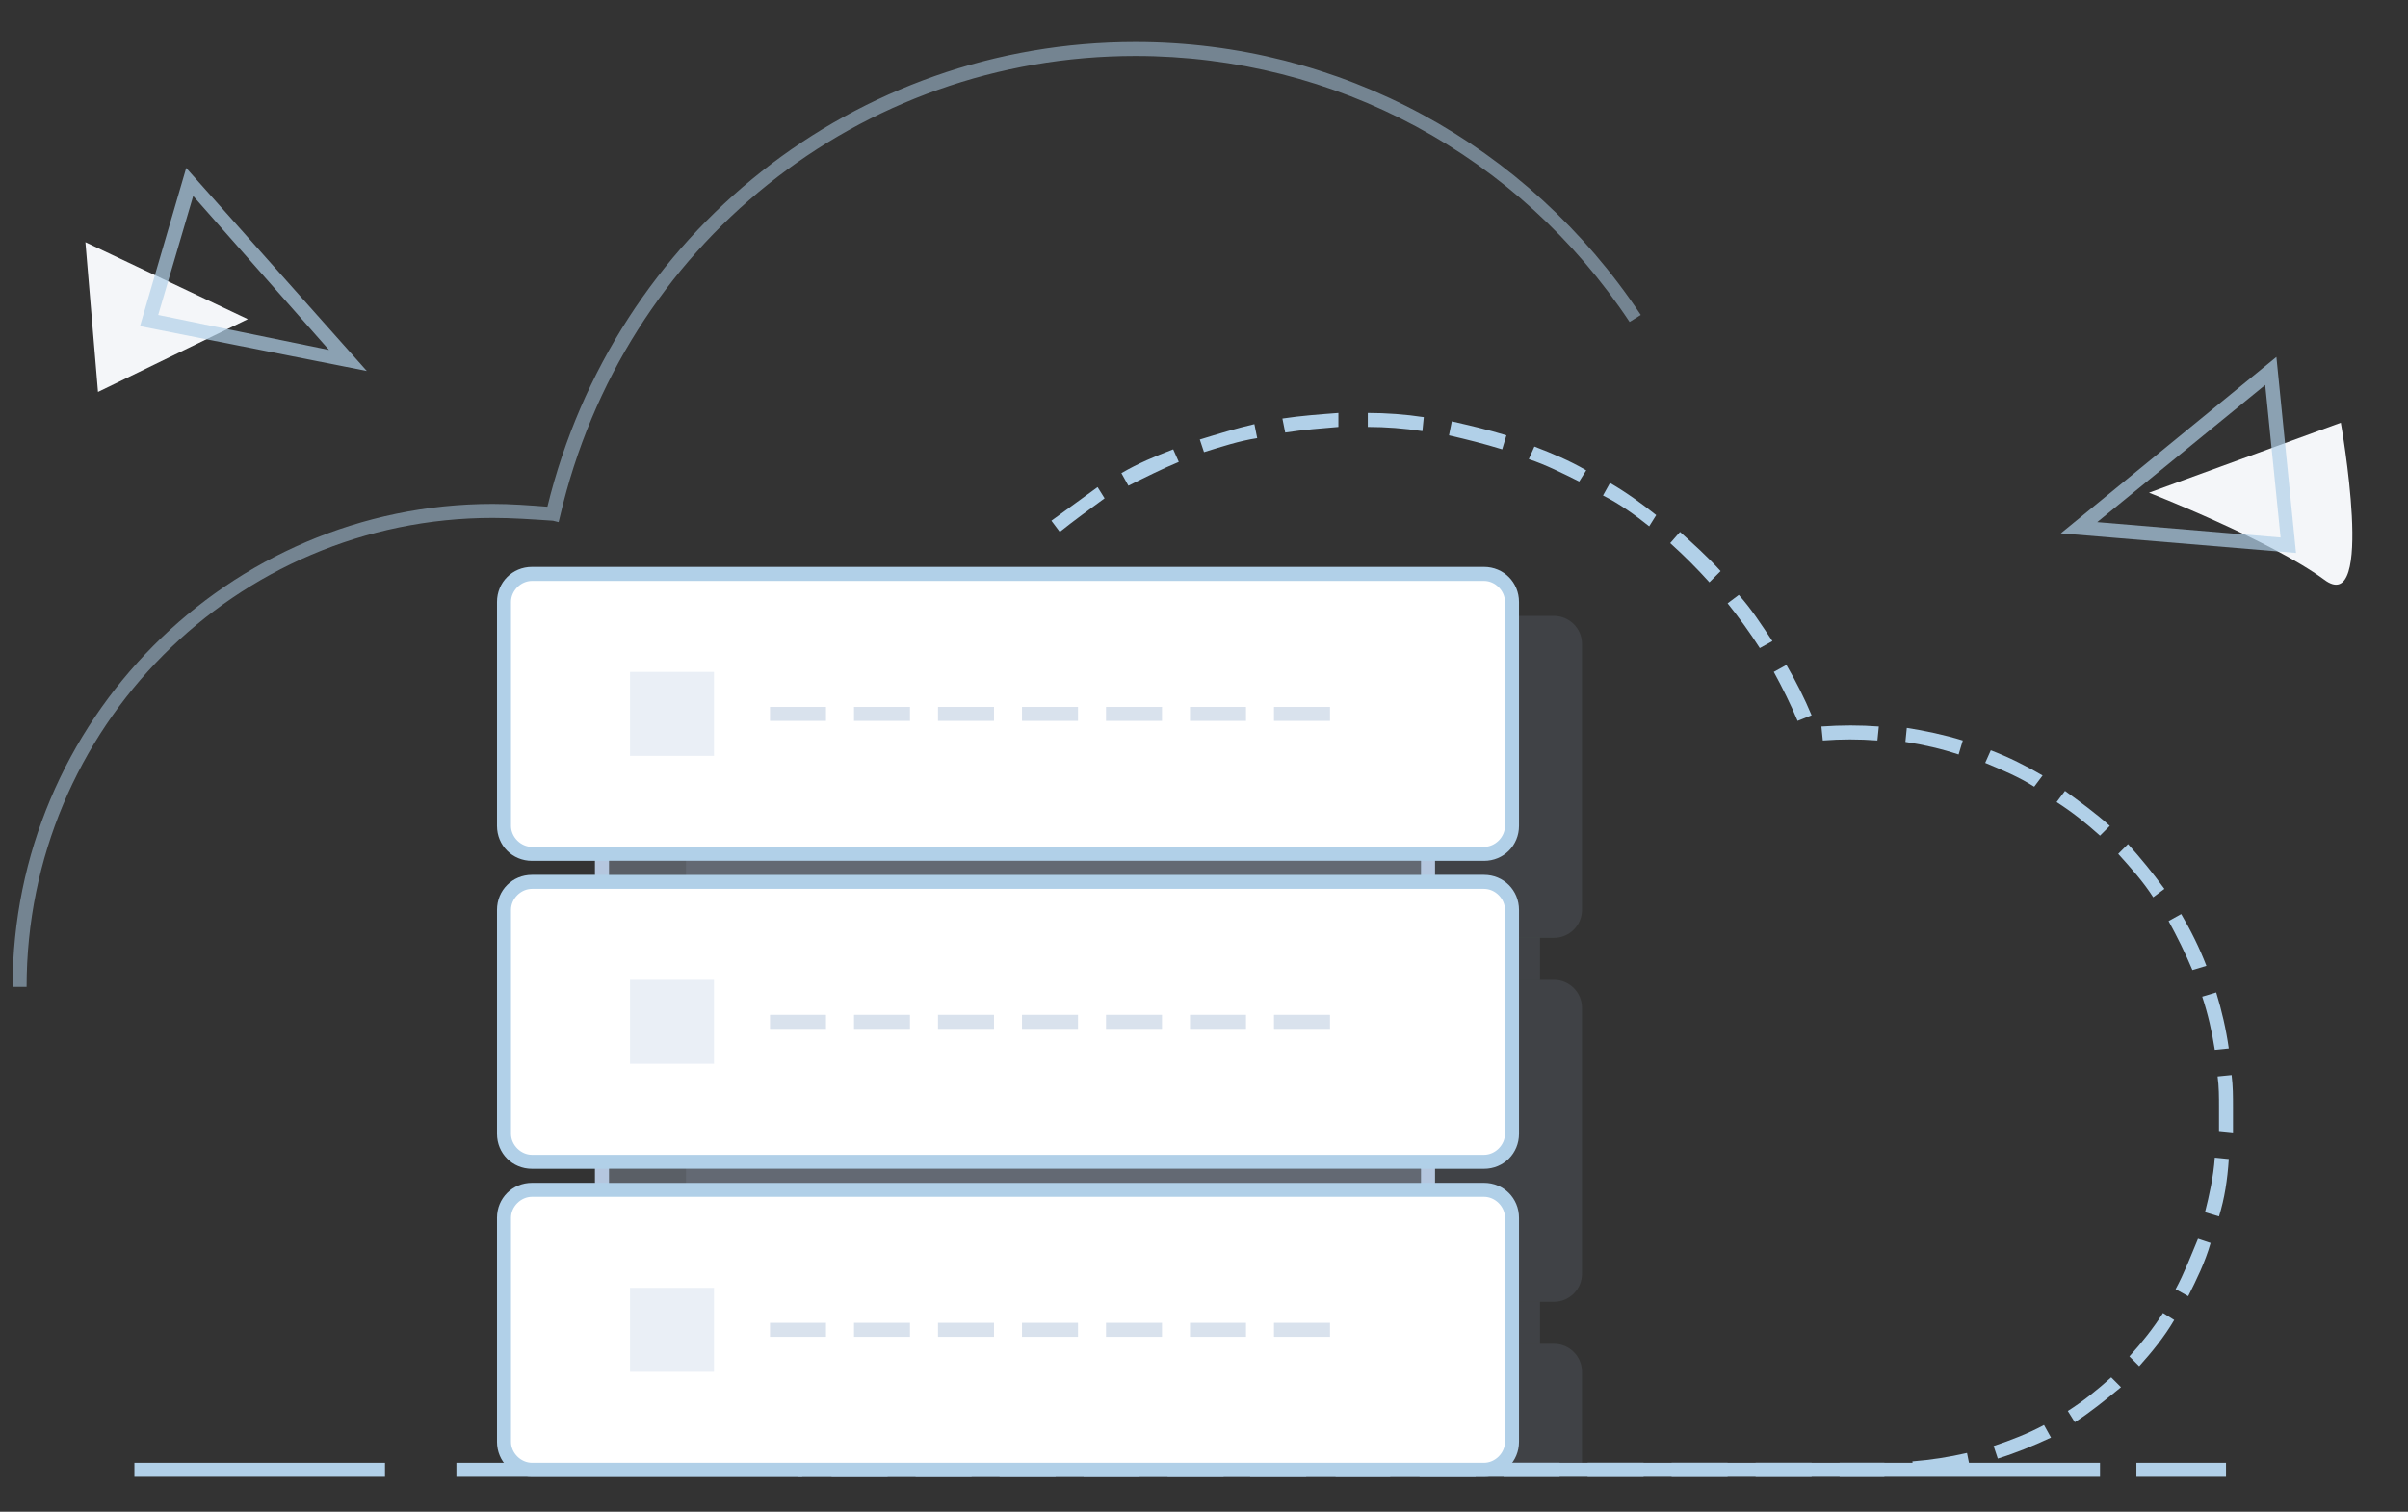 <?xml version="1.0" encoding="utf-8"?>
<!-- Generator: Adobe Illustrator 21.0.0, SVG Export Plug-In . SVG Version: 6.00 Build 0)  -->
<svg version="1.1" id="图层_1" xmlns="http://www.w3.org/2000/svg" xmlns:xlink="http://www.w3.org/1999/xlink" x="0px" y="0px"
	 viewBox="0 0 172 108" style="enable-background:new 0 0 172 108;" xml:space="preserve">
<rect x="0" y="0" width="172" height="108" fill="#333333" stroke="none"/>
<style type="text/css">
	.st0{fill:none;enable-background:new    ;}
	.st1{fill:#F4F6F9;}
	.st2{opacity:0.7;enable-background:new    ;}
	.st3{fill:#B1D0E8;}
	.st4{opacity:0.12;enable-background:new    ;}
	.st5{fill:#A1B6D1;}
	.st6{fill:#FFFFFF;}
	.st7{fill:#B5C7DF;}
	.st8{opacity:0.3;enable-background:new    ;}
	.st9{opacity:0.4;enable-background:new    ;}
	.st10{opacity:0.28;enable-background:new    ;}
	.st11{opacity:0.52;}
</style>
<path class="st0" d="M0,0"/>
<g>
	<path class="st1" d="M153.5,35.2l13.7-5c0,0,2.5,14-1.2,11.2C162.2,38.6,153.5,35.2,153.5,35.2z"/>
</g>
<g class="st2">
	<path class="st3" d="M164,39.5l-16.8-1.4l15.4-12.6L164,39.5z M149.8,37.3l13.1,1.1l-1.1-10.9L149.8,37.3z"/>
</g>
<g>
	<path class="st1" d="M17.7,22.8L6.1,17.3L7,28L17.7,22.8z"/>
</g>
<g class="st2">
	<path class="st3" d="M26.2,26.5L10,23.3L13.3,12L26.2,26.5z M11.3,22.5L23.5,25l-9.7-11L11.3,22.5z"/>
</g>
<g class="st4">
	<path class="st5" d="M51,44h60c1.1,0,2,0.9,2,2v19c0,1.1-0.9,2-2,2H51c-1.1,0-2-0.9-2-2V46C49,44.9,49.9,44,51,44z"/>
</g>
<g class="st4">
	<path class="st5" d="M51,70h60c1.1,0,2,0.9,2,2v19c0,1.1-0.9,2-2,2H51c-1.1,0-2-0.9-2-2V72C49,70.9,49.9,70,51,70z"/>
</g>
<g class="st4">
	<path class="st5" d="M51,96h60c1.1,0,2,0.9,2,2v7H49v-7C49,96.9,49.9,96,51,96z"/>
</g>
<g class="st4">
	<rect x="49" y="67" class="st5" width="61" height="3"/>
</g>
<g class="st4">
	<rect x="49" y="93" class="st5" width="61" height="3"/>
</g>
<g>
	<path class="st6" d="M27.5,105H9.6"/>
	<rect x="9.6" y="104.5" class="st3" width="17.9" height="1"/>
</g>
<g>
	<path class="st6" d="M159,105h-6.4"/>
	<rect x="152.6" y="104.5" class="st3" width="6.4" height="1"/>
</g>
<g>
	<path class="st6" d="M150,105H32.6"/>
	<rect x="32.6" y="104.5" class="st3" width="117.4" height="1"/>
</g>
<g>
	<path class="st3" d="M125.4,105.5v-1h4v1H125.4z M123.4,105.5h-4v-1h4V105.5z M117.4,105.5h-4v-1h4V105.5z M131.4,105.5v-1
		c1.5,0,2.3,0,2.6,0l0,0h0.6v0.1c0.1,0.1,0.2,0.2,0.2,0.4c0,0.2,0,0.3-0.2,0.4v0.1h-0.3c0,0-0.1,0-0.2,0
		C133.6,105.5,132.7,105.5,131.4,105.5z M111.4,105.5h-4v-1h4V105.5z M105.4,105.5h-4v-1h4V105.5z M99.4,105.5V105V105.5z
		 M99.3,105.5h-3.9v-1h3.9l0.1,0.5L99.3,105.5z M93.4,105.5V105V105.5z M93.3,105.5h-4v-1h4v0.5V105.5z M87.4,105.5h-4v-1h4V105.5z
		 M81.4,105.5h-4v-1h4V105.5z M75.4,105.5h-4v-1h4V105.5z M69.4,105.5h-4v-1h4V105.5z M63.4,105.5h-4v-1h4V105.5z M57.3,105.5H57v-1
		h0.3V105.5z M136.7,105.4l-0.1-1c1.3-0.1,2.6-0.3,3.9-0.6l0.2,1C139.4,105.1,138.1,105.3,136.7,105.4z M142.7,104.2l-0.3-0.9
		c1.2-0.4,2.5-0.9,3.6-1.5l0.5,0.9C145.2,103.3,144,103.8,142.7,104.2z M148.2,101.6l-0.5-0.8c1.1-0.7,2.1-1.5,3.1-2.4l0.7,0.7
		C150.4,100,149.3,100.9,148.2,101.6z M152.8,97.6l-0.7-0.7c0.9-1,1.7-2,2.4-3.1l0.8,0.5C154.6,95.5,153.7,96.6,152.8,97.6z
		 M156.3,92.6l-0.9-0.5c0.6-1.1,1.1-2.4,1.6-3.6l0.9,0.3C157.5,90.2,156.9,91.4,156.3,92.6z M158.5,86.9l-1-0.3
		c0.3-1.2,0.6-2.5,0.7-3.9l1,0.1C159.1,84.3,158.9,85.6,158.5,86.9z M159.5,80.9l-1-0.1c0-0.6,0-1.1,0-1.7c0-0.7,0-1.5-0.1-2.2
		l1-0.1c0.1,0.8,0.1,1.5,0.1,2.3C159.5,79.7,159.5,80.3,159.5,80.9z M158.2,75c-0.2-1.3-0.5-2.6-0.9-3.8l1-0.3
		c0.4,1.3,0.7,2.6,0.9,4L158.2,75z M156.6,69.3c-0.5-1.2-1.1-2.4-1.7-3.5l0.9-0.5c0.7,1.2,1.3,2.4,1.8,3.7L156.6,69.3z M153.8,64.1
		c-0.7-1.1-1.6-2.1-2.5-3.1l0.7-0.7c0.9,1,1.8,2.1,2.6,3.2L153.8,64.1z M150,59.7c-1-0.9-2-1.7-3.1-2.4l0.6-0.8
		c1.1,0.8,2.2,1.6,3.2,2.5L150,59.7z M145.3,56.2c-1.1-0.7-2.3-1.2-3.5-1.7l0.4-0.9c1.3,0.5,2.5,1.1,3.7,1.8L145.3,56.2z
		 M139.9,53.9c-1.2-0.4-2.5-0.7-3.8-0.9l0.1-1c1.3,0.2,2.7,0.5,4,0.9L139.9,53.9z M130.2,52.9l-0.1-1c1.4-0.1,2.8-0.1,4.1,0l-0.1,1
		C132.8,52.8,131.5,52.8,130.2,52.9z M128.4,51.5c-0.5-1.2-1.1-2.4-1.7-3.5l0.9-0.5c0.7,1.2,1.3,2.4,1.8,3.6L128.4,51.5z
		 M125.7,46.3c-0.7-1.1-1.5-2.2-2.3-3.2l0.8-0.6c0.9,1,1.6,2.1,2.4,3.3L125.7,46.3z M122.1,41.6c-0.9-1-1.8-1.9-2.8-2.8L120,38
		c1,0.9,2,1.8,2.9,2.8L122.1,41.6z M75.7,38l-0.6-0.8c1.1-0.8,2.2-1.6,3.3-2.4l0.5,0.8C77.8,36.4,76.7,37.2,75.7,38z M117.8,37.6
		c-1-0.8-2.1-1.6-3.3-2.2l0.5-0.9c1.2,0.7,2.3,1.5,3.3,2.3L117.8,37.6z M80.6,34.7l-0.5-0.9c1.2-0.7,2.4-1.2,3.7-1.7l0.4,0.9
		C83,33.5,81.8,34.1,80.6,34.7z M112.8,34.4c-1.2-0.6-2.4-1.2-3.6-1.6l0.4-0.9c1.3,0.5,2.5,1,3.7,1.7L112.8,34.4z M86,32.3l-0.3-0.9
		c1.3-0.4,2.6-0.8,3.9-1.1l0.2,1C88.5,31.5,87.3,31.9,86,32.3z M107.3,32.1c-1.3-0.4-2.5-0.7-3.8-1l0.2-1c1.3,0.3,2.6,0.6,3.9,1
		L107.3,32.1z M91.8,30.9l-0.2-1c1.3-0.2,2.7-0.3,4-0.4v1C94.4,30.6,93.1,30.7,91.8,30.9z M101.6,30.8c-1.3-0.2-2.6-0.3-3.9-0.3v-1
		c1.3,0,2.7,0.1,4,0.3L101.6,30.8z"/>
</g>
<g>
	<rect x="42.5" y="60" class="st7" width="1" height="3"/>
</g>
<g>
	<rect x="101.5" y="60" class="st7" width="1" height="3"/>
</g>
<g>
	<rect x="42.5" y="83" class="st7" width="1" height="3"/>
</g>
<g>
	<rect x="101.5" y="83" class="st7" width="1" height="3"/>
</g>
<g class="st8">
	<path class="st7" d="M102.5,62.5h-60v-3h60V62.5z M43.5,61.5h58v-1h-58V61.5z"/>
</g>
<g class="st8">
	<path class="st7" d="M102.5,84.5h-60v-3h60V84.5z M43.5,83.5h58v-1h-58V83.5z"/>
</g>
<g>
	<path class="st6" d="M38,85h68c1.1,0,2,0.9,2,2v16c0,1.1-0.9,2-2,2H38c-1.1,0-2-0.9-2-2V87C36,85.9,36.9,85,38,85z"/>
	<path class="st3" d="M106,105.5H38c-1.4,0-2.5-1.1-2.5-2.5V87c0-1.4,1.1-2.5,2.5-2.5h68c1.4,0,2.5,1.1,2.5,2.5v16
		C108.5,104.4,107.4,105.5,106,105.5z M38,85.5c-0.8,0-1.5,0.7-1.5,1.5v16c0,0.8,0.7,1.5,1.5,1.5h68c0.8,0,1.5-0.7,1.5-1.5V87
		c0-0.8-0.7-1.5-1.5-1.5H38z"/>
</g>
<g>
	<path class="st6" d="M38,63h68c1.1,0,2,0.9,2,2v16c0,1.1-0.9,2-2,2H38c-1.1,0-2-0.9-2-2V65C36,63.9,36.9,63,38,63z"/>
	<path class="st3" d="M106,83.5H38c-1.4,0-2.5-1.1-2.5-2.5V65c0-1.4,1.1-2.5,2.5-2.5h68c1.4,0,2.5,1.1,2.5,2.5v16
		C108.5,82.4,107.4,83.5,106,83.5z M38,63.5c-0.8,0-1.5,0.7-1.5,1.5v16c0,0.8,0.7,1.5,1.5,1.5h68c0.8,0,1.5-0.7,1.5-1.5V65
		c0-0.8-0.7-1.5-1.5-1.5H38z"/>
</g>
<g>
	<path class="st6" d="M38,41h68c1.1,0,2,0.9,2,2v16c0,1.1-0.9,2-2,2H38c-1.1,0-2-0.9-2-2V43C36,41.9,36.9,41,38,41z"/>
	<path class="st3" d="M106,61.5H38c-1.4,0-2.5-1.1-2.5-2.5V43c0-1.4,1.1-2.5,2.5-2.5h68c1.4,0,2.5,1.1,2.5,2.5v16
		C108.5,60.4,107.4,61.5,106,61.5z M38,41.5c-0.8,0-1.5,0.7-1.5,1.5v16c0,0.8,0.7,1.5,1.5,1.5h68c0.8,0,1.5-0.7,1.5-1.5V43
		c0-0.8-0.7-1.5-1.5-1.5H38z"/>
</g>
<g class="st9">
	<path class="st6" d="M55,51h40"/>
	<path class="st5" d="M95,51.5h-4v-1h4V51.5z M89,51.5h-4v-1h4V51.5z M83,51.5h-4v-1h4V51.5z M77,51.5h-4v-1h4V51.5z M71,51.5h-4v-1
		h4V51.5z M65,51.5h-4v-1h4V51.5z M59,51.5h-4v-1h4V51.5z"/>
</g>
<g class="st9">
	<path class="st6" d="M55,73h40"/>
	<path class="st5" d="M95,73.5h-4v-1h4V73.5z M89,73.5h-4v-1h4V73.5z M83,73.5h-4v-1h4V73.5z M77,73.5h-4v-1h4V73.5z M71,73.5h-4v-1
		h4V73.5z M65,73.5h-4v-1h4V73.5z M59,73.5h-4v-1h4V73.5z"/>
</g>
<g class="st9">
	<path class="st6" d="M55,95h40"/>
	<path class="st5" d="M95,95.5h-4v-1h4V95.5z M89,95.5h-4v-1h4V95.5z M83,95.5h-4v-1h4V95.5z M77,95.5h-4v-1h4V95.5z M71,95.5h-4v-1
		h4V95.5z M65,95.5h-4v-1h4V95.5z M59,95.5h-4v-1h4V95.5z"/>
</g>
<g class="st10">
	<rect x="45" y="48" class="st7" width="6" height="6"/>
</g>
<g class="st10">
	<rect x="45" y="70" class="st7" width="6" height="6"/>
</g>
<g class="st10">
	<rect x="45" y="92" class="st7" width="6" height="6"/>
</g>
<g class="st11">
	<path class="st3" d="M1.9,70.5h-1c0-19,15.4-34.5,34.3-34.5c1.3,0,2.6,0.1,3.9,0.2C43.9,16.6,61.1,3,81.1,3
		c14.6,0,28,7.3,36.1,19.5l-0.8,0.5c-7.9-11.9-21-19-35.3-19C61.4,4,44.5,17.5,40,36.9l-0.1,0.4l-0.4-0.1C38,37.1,36.6,37,35.2,37
		C16.8,37,1.9,52,1.9,70.5z"/>
</g>
</svg>
